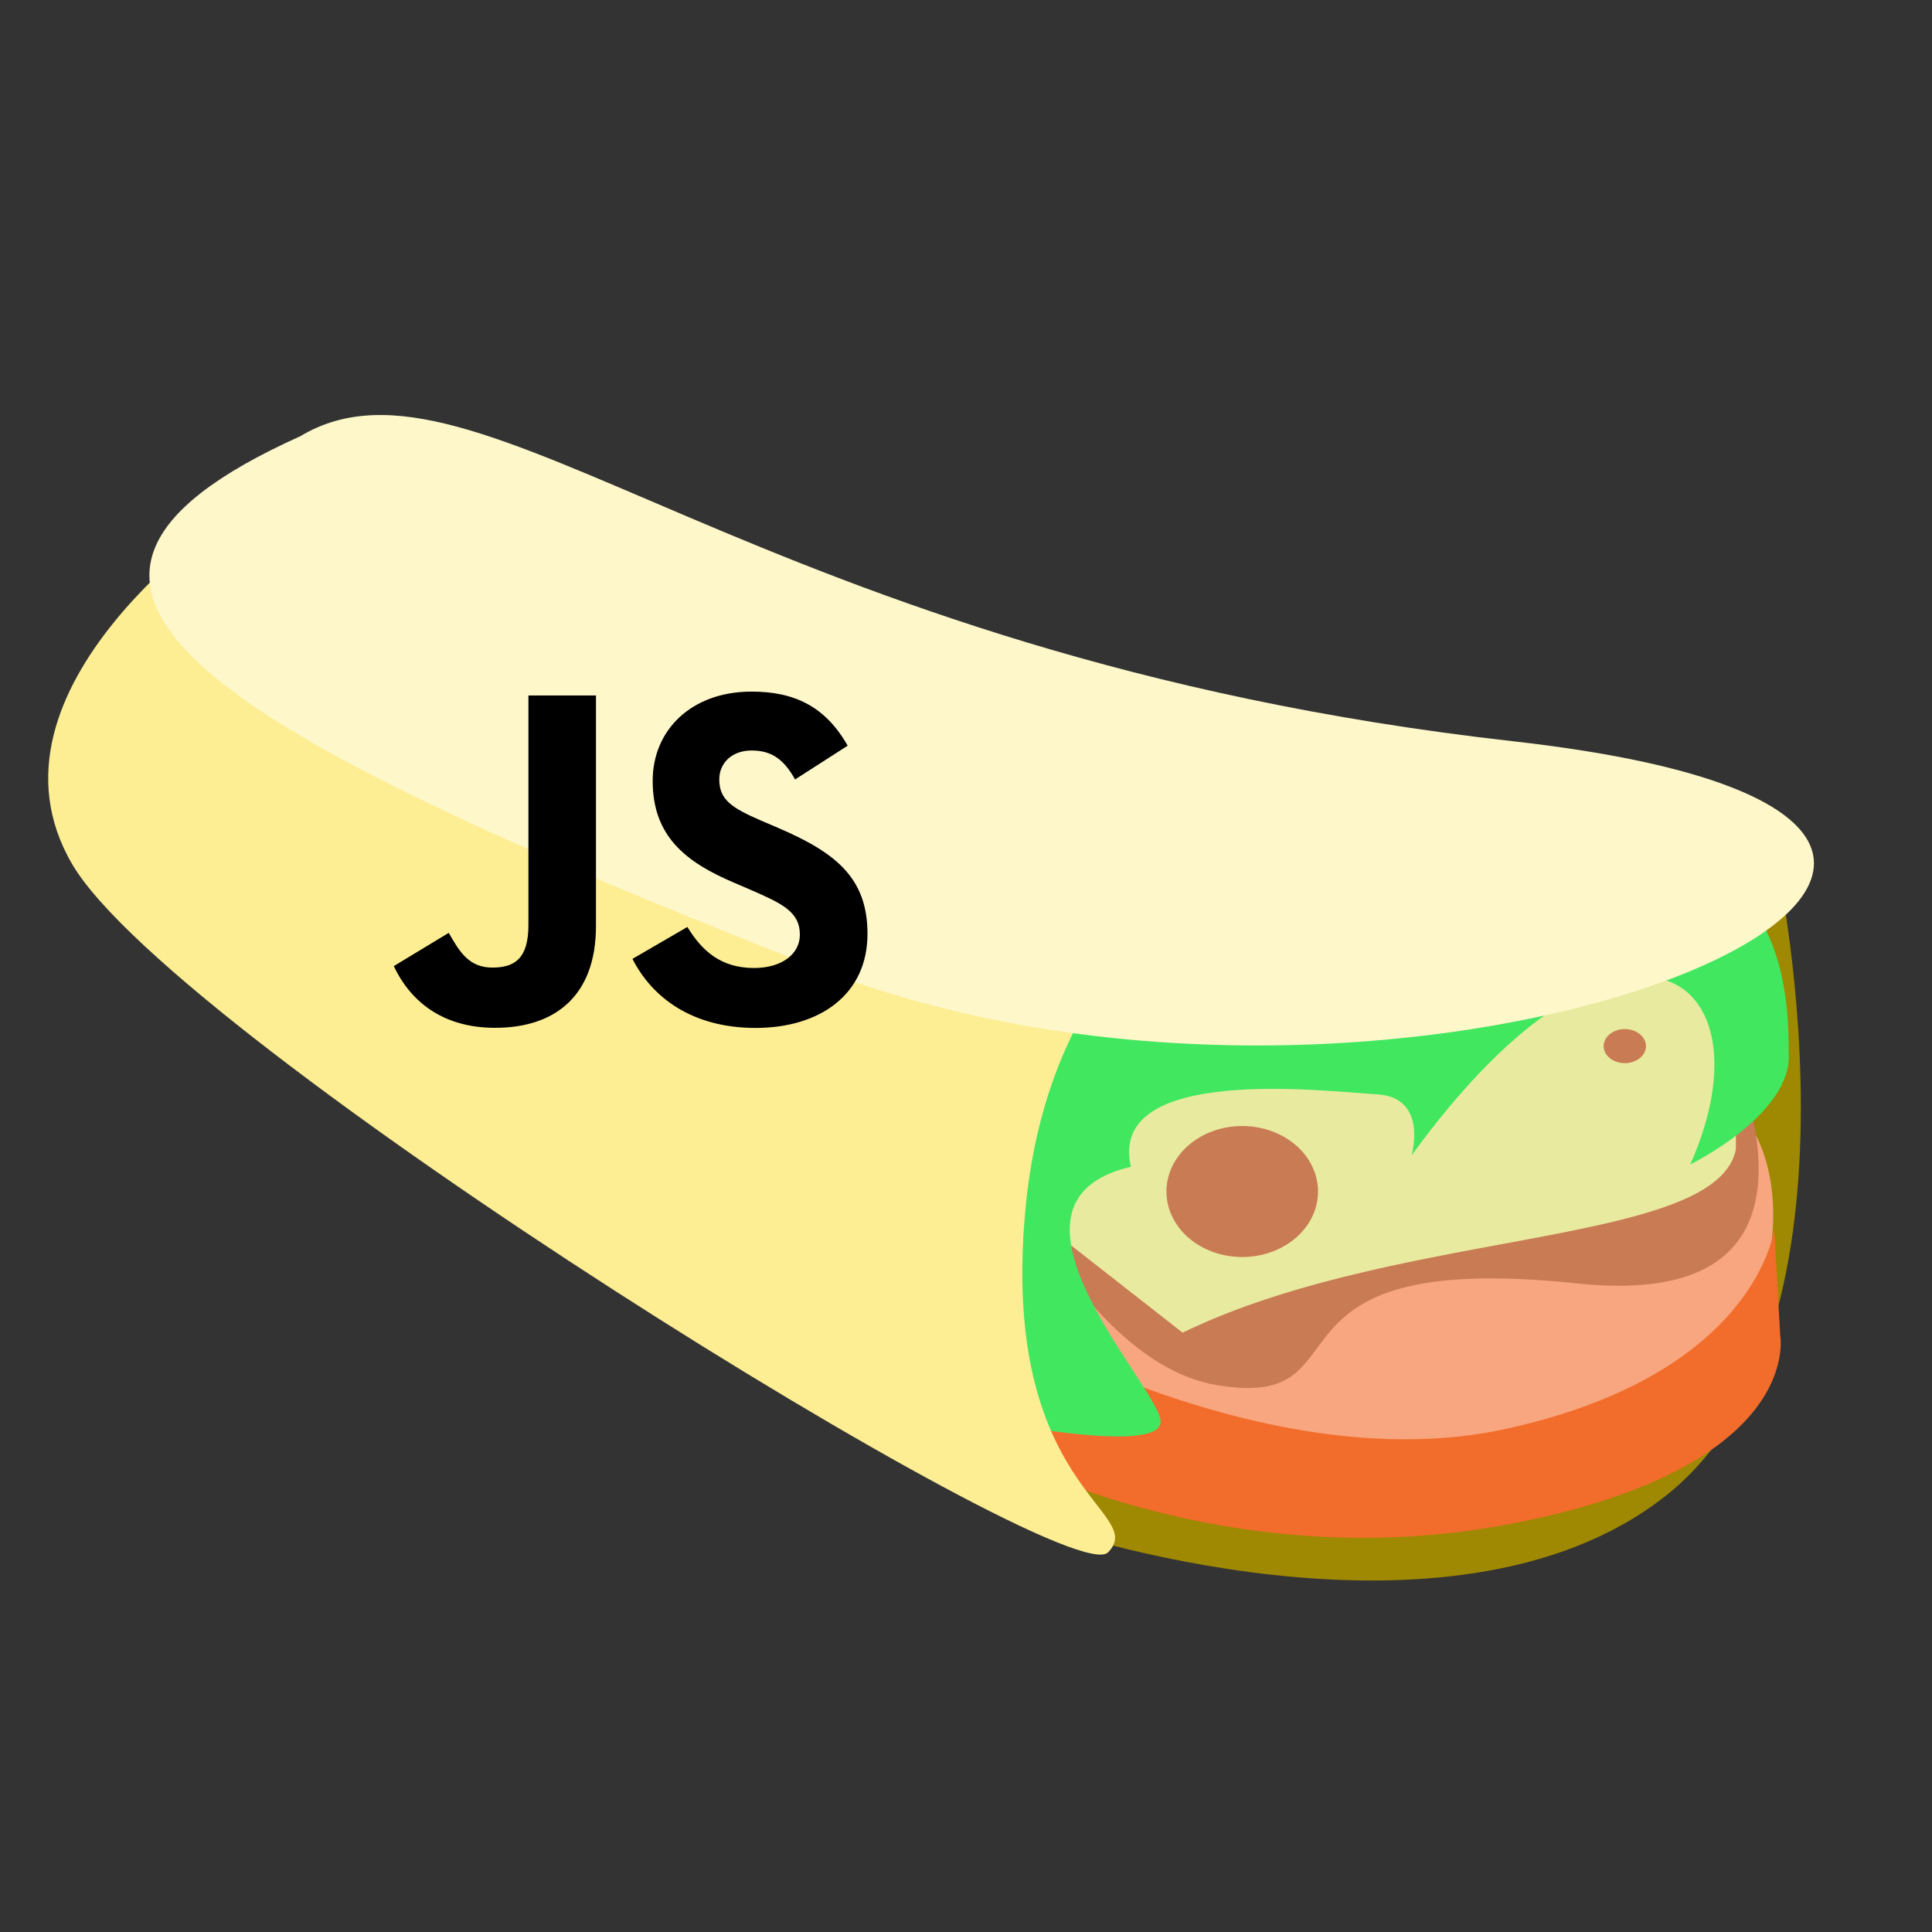 <?xml version="1.0" encoding="UTF-8" standalone="no"?>
<svg
   xmlns:dc="http://purl.org/dc/elements/1.1/"
   xmlns:cc="http://creativecommons.org/ns#"
   xmlns:rdf="http://www.w3.org/1999/02/22-rdf-syntax-ns#"
   xmlns:svg="http://www.w3.org/2000/svg"
   xmlns="http://www.w3.org/2000/svg"
   id="svg4510"
   version="1.1"
   viewBox="0 0 67.733 67.733"
   height="256"
   width="256">
  <rect x="0" y="0" width="67.733" height="67.733" fill="#333333" stroke="none"/>
  <defs
     id="defs4504" />
  <g
     transform="translate(0,-229.267)"
     id="layer1">
    <path
       id="path5102"
       d="m 36.665,282.77 c 0,0 14.085,4.914 21.696,-1.033 7.611,-5.947 3.839,-22.705 3.839,-22.705 l -27.755,4.207 z"
       style="fill:#9f8802;fill-opacity:1;stroke:none;stroke-width:0.383px;stroke-linecap:butt;stroke-linejoin:miter;stroke-opacity:1" />
    <path
       id="path5317"
       d="m 45.1,267.715 c -20.491,6.292 -13.515,9.005 -13.515,9.005 15.059,5.307 23.766,6.771 30.324,-2.835 0,0 3.682,-12.462 -16.809,-6.17 z"
       style="fill:#f7a67f;fill-opacity:1;stroke:none;stroke-width:0.417px;stroke-linecap:butt;stroke-linejoin:miter;stroke-opacity:1" />
    <path
       id="path5315"
       d="m 33.712,274.888 1.089,5.248 c 0,0 8.088,4.54 18.287,2.531 10.199,-2.009 9.323,-6.583 9.323,-6.583 l -0.209,-3.741 c 0,0 -0.568,5.084 -9.413,7.02 -8.846,1.935 -19.077,-4.474 -19.077,-4.474 z"
       style="fill:#f26d2b;fill-opacity:1;stroke:none;stroke-width:0.383px;stroke-linecap:butt;stroke-linejoin:miter;stroke-opacity:1" />
    <path
       id="path5356"
       d="m 33.503,266.457 25.461,-4.039 c 0,0 8.045,13.078 -3.679,11.843 -11.725,-1.235 -7.109,4.491 -12.621,3.567 -5.512,-0.924 -9.161,-11.371 -9.161,-11.371 z"
       style="fill:#c97b54;fill-opacity:1;stroke:none;stroke-width:0.286px;stroke-linecap:butt;stroke-linejoin:miter;stroke-opacity:1" />
    <path
       id="path5313"
       d="m 56.774,261.112 -26.088,6.446 10.775,8.43 c 7.575,-3.671 18.699,-3.002 19.395,-6.422 l 0.035,-5.329 z m 0.19,4.234 a 0.741,0.597 0 0 1 0.741,0.596 0.741,0.597 0 0 1 -0.741,0.597 0.741,0.597 0 0 1 -0.742,-0.597 0.741,0.597 0 0 1 0.742,-0.596 z m -13.413,3.398 a 2.657,2.296 0 0 1 2.657,2.296 2.657,2.296 0 0 1 -2.657,2.296 2.657,2.296 0 0 1 -2.657,-2.296 2.657,2.296 0 0 1 2.657,-2.296 z"
       style="fill:#e8ea9f;fill-opacity:1;stroke:none;stroke-width:0.359px;stroke-linecap:butt;stroke-linejoin:miter;stroke-opacity:1" />
    <path
       id="path5303"
       d="m 34.946,279.12 c 0,0 5.708,1.14 5.744,0 0.036,-1.14 -6.428,-7.692 -1.042,-8.948 -0.833,-3.598 6.808,-2.644 8.622,-2.54 1.814,0.104 1.219,2.14 1.219,2.14 7.354,-10.128 12.777,-6.463 9.77,0.318 0,0 3.632,-1.771 3.448,-3.953 0.171,-14.761 -20.611,-3.13 -27.335,-1.546 l -5.029,10.093 z"
       style="fill:#42e760;fill-opacity:1;stroke:none;stroke-width:0.383px;stroke-linecap:butt;stroke-linejoin:miter;stroke-opacity:1" />
    <path
       id="path5074"
       d="m 8.14,247.282 c 0,0 -9.228,6.095 -5.609,12.282 3.619,6.187 34.888,25.574 36.314,24.128 1.426,-1.446 -3.802,-2.192 -2.899,-11.991 0.903,-9.8 7.686,-12.137 7.686,-12.137 z"
       style="opacity:1;fill:#fdee93;fill-opacity:1;stroke:none;stroke-width:0.383px;stroke-linecap:butt;stroke-linejoin:miter;stroke-opacity:1" />
    <path
       id="path5055"
       d="m 28.602,263.191 c 21.299,8.379 51.135,-4.936 24.429,-7.938 -26.705,-3.003 -36.278,-14.431 -42.502,-10.693 -11.716,5.274 -3.226,10.253 18.073,18.632 z"
       style="fill:#fef7ca;fill-opacity:1;stroke:none;stroke-width:0.383px;stroke-linecap:butt;stroke-linejoin:miter;stroke-opacity:1" />
    <path
       id="path5076"
       d="m 46.339,253.954 c 9.603,6.352 20.873,8.291 27.562,17.697 l -7.93,5.029 -2.224,-2.128 -9.864,1.257 2.805,2.611 -7.833,1.354 c -5.619,-2.341 -8.988,-8.514 -8.317,-0.29 L 32.317,266.526 Z"
       style="fill:none;stroke:none;stroke-width:0.383px;stroke-linecap:butt;stroke-linejoin:miter;stroke-opacity:1" />
    <g
       style="fill:#000000;fill-opacity:1"
       transform="matrix(0.04,0,0,0.04,7.17,242.078)"
       id="g5495">
      <path
         style="fill:#000000;fill-opacity:1"
         d="m 423.2,492.19 c 12.69,20.72 29.2,35.95 58.4,35.95 24.53,0 40.2,-12.26 40.2,-29.2 0,-20.3 -16.1,-27.49 -43.1,-39.3 l -14.8,-6.35 c -42.72,-18.2 -71.1,-41 -71.1,-89.2 0,-44.4 33.83,-78.2 86.7,-78.2 37.64,0 64.7,13.1 84.2,47.4 l -46.1,29.6 c -10.15,-18.2 -21.1,-25.37 -38.1,-25.37 -17.34,0 -28.33,11 -28.33,25.37 0,17.76 11,24.95 36.4,35.95 l 14.8,6.34 c 50.3,21.57 78.7,43.56 78.7,93 0,53.3 -41.87,82.5 -98.1,82.5 -54.98,0 -90.5,-26.2 -107.88,-60.54 z m -209.13,5.13 c 9.3,16.5 17.76,30.45 38.1,30.45 19.45,0 31.72,-7.61 31.72,-37.2 v -201.3 h 59.2 v 202.1 c 0,61.3 -35.94,89.2 -88.4,89.2 -47.4,0 -74.85,-24.53 -88.81,-54.075 z"
         id="path5483" />
    </g>
  </g>
</svg>
